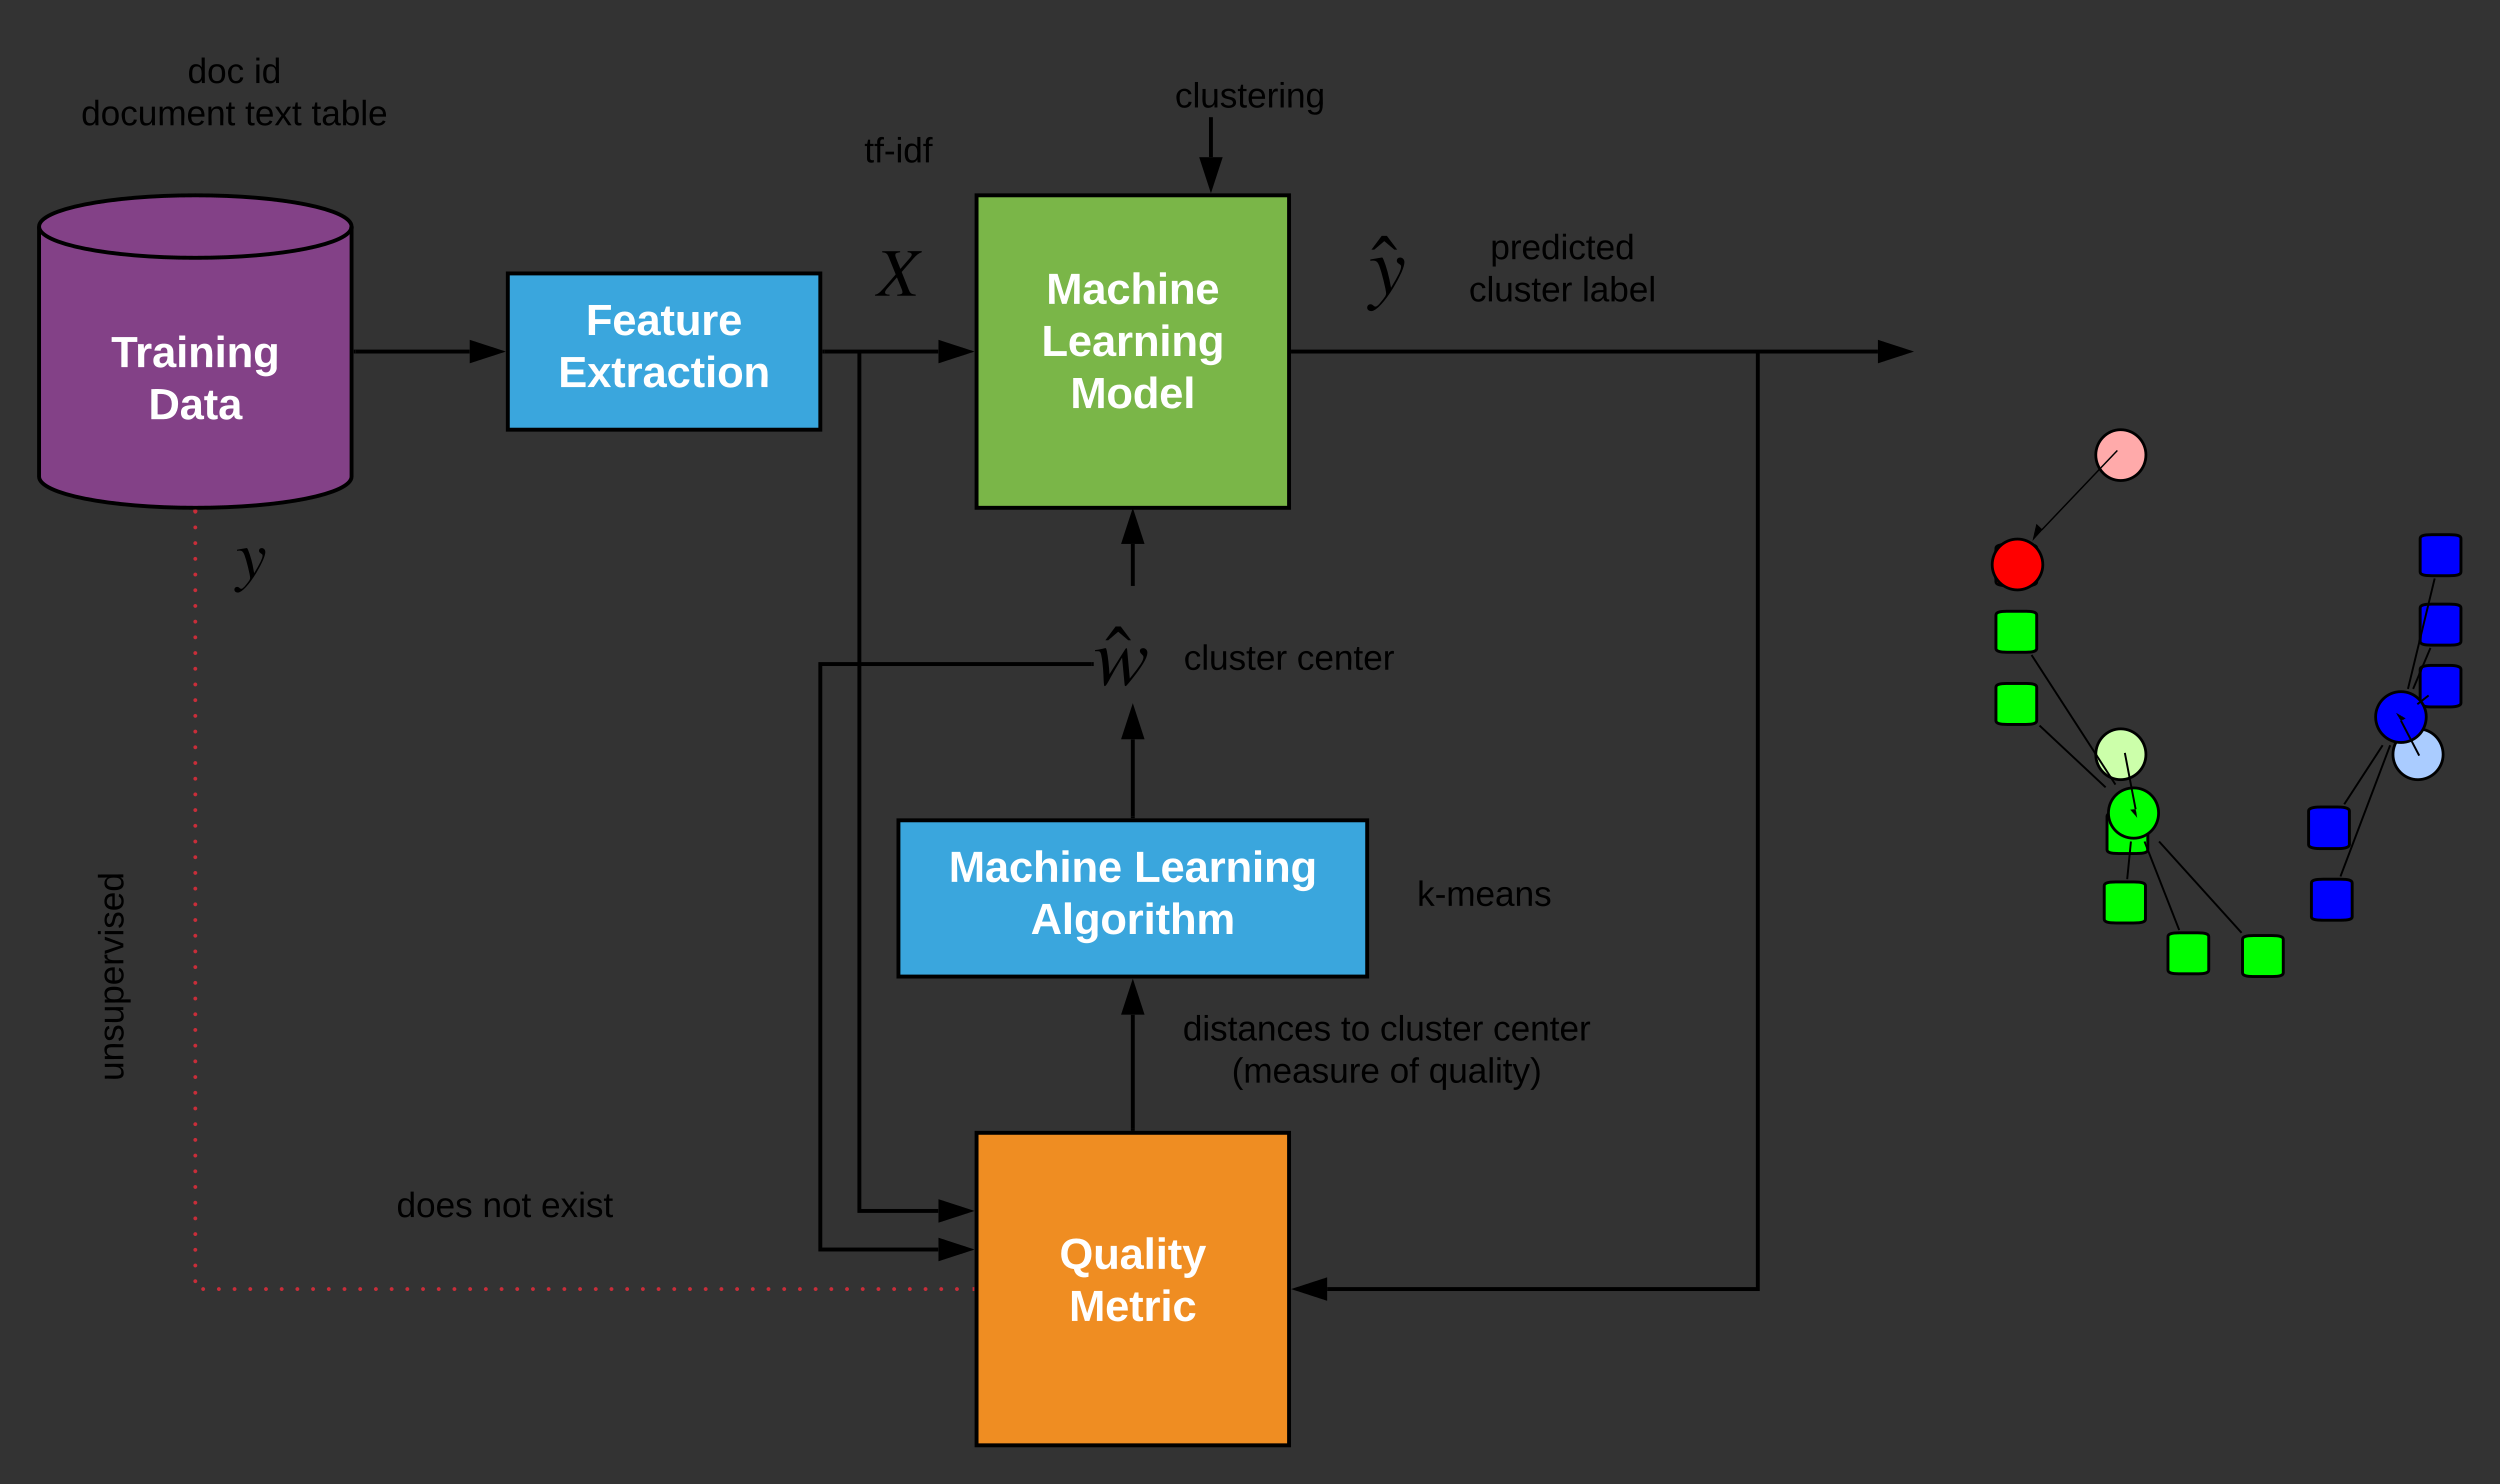 <svg xmlns="http://www.w3.org/2000/svg" xmlns:xlink="http://www.w3.org/1999/xlink" xmlns:lucid="lucid" width="1280" height="760"><rect width="100%" height="100%" fill="#333333" stroke="none"/><g transform="translate(-140 -140)" lucid:page-tab-id="g3V7~W59pfqZ"><path d="M320 384c0 8.84-35.82 16-80 16s-80-7.16-80-16V256c0-8.84 35.82-16 80-16s80 7.16 80 16z" stroke="#000" stroke-width="2" fill="#834187"/><path d="M320 256c0 8.84-35.82 16-80 16s-80-7.16-80-16" stroke="#000" stroke-width="2" fill="none"/><use xlink:href="#a" transform="matrix(1,0,0,1,165,277) translate(31.914 50.965)"/><use xlink:href="#b" transform="matrix(1,0,0,1,165,277) translate(50.988 77.632)"/><path d="M400 280h160v80H400z" stroke="#000" stroke-width="2" fill="#3aa6dd"/><use xlink:href="#c" transform="matrix(1,0,0,1,405,285) translate(34.969 26.528)"/><use xlink:href="#d" transform="matrix(1,0,0,1,405,285) translate(20.802 53.194)"/><path d="M640 240h160v160H640z" stroke="#000" stroke-width="2" fill="#7ab648"/><use xlink:href="#e" transform="matrix(1,0,0,1,645,245) translate(30.648 50.59)"/><use xlink:href="#f" transform="matrix(1,0,0,1,645,245) translate(28.21 77.257)"/><use xlink:href="#g" transform="matrix(1,0,0,1,645,245) translate(42.994 103.924)"/><path d="M322 320h58.5" stroke="#000" stroke-width="2" fill="none"/><path d="M322.03 321H321v-2h1.03z"/><path d="M395.76 320l-14.26 4.64v-9.28z" stroke="#000" stroke-width="2"/><path d="M562 320h58.5" stroke="#000" stroke-width="2" fill="none"/><path d="M562.03 321H561v-2h1.03z"/><path d="M635.76 320l-14.26 4.64v-9.28z" stroke="#000" stroke-width="2"/><path d="M802 320h299.5" stroke="#000" stroke-width="2" fill="none"/><path d="M802.03 321H801v-2h1.03z"/><path d="M1116.76 320l-14.26 4.64v-9.28z" stroke="#000" stroke-width="2"/><path d="M840 260h19.84v40H840z" fill="#fff" fill-opacity="0"/><path d="M851.3 282.66l.9 4.66c3.6-5.97 5.16-9.02 5.16-10.9 0-.58-.3-.84-1.1-1.35-.85-.55-1.1-.97-1.1-1.65 0-.93.7-1.57 1.7-1.57 1.26 0 2.2 1.06 2.2 2.33 0 2.42-2.04 7.08-5.56 12.93-4.4 7.3-8.94 12.18-11.36 12.18-1.27 0-2.16-.72-2.16-1.82 0-.94.72-1.7 1.65-1.7 1.5 0 1.5 1.2 2.6 1.2.54 0 1.05-.35 2.02-1.4.77-.82 2.67-3.32 3-3.87.27-.52.44-1.03.44-1.5 0-1.7-2.35-11.18-3.5-14.07-.8-2.07-1.56-2.7-3.25-2.7-.47 0-.85.03-1.32.16v-.73l1.36-.25c.84-.17 2.23-.43 4.52-.77h.17c.63 0 2.88 7.04 3.6 10.8M855.37 267.83h-1.45l-5.17-4.37-5.13 4.37h-1.44l5.26-7.08h2.63"/><path d="M160 160h200v60H160z" stroke="#000" stroke-opacity="0" stroke-width="2" fill="#fff" fill-opacity="0"/><use xlink:href="#h" transform="matrix(1,0,0,1,165,165) translate(71.025 17.525)"/><use xlink:href="#i" transform="matrix(1,0,0,1,165,165) translate(105.025 17.525)"/><use xlink:href="#j" transform="matrix(1,0,0,1,165,165) translate(16.55 39.125)"/><use xlink:href="#k" transform="matrix(1,0,0,1,165,165) translate(100.5 39.125)"/><use xlink:href="#l" transform="matrix(1,0,0,1,165,165) translate(134.5 39.125)"/><path d="M560 200h80v40h-80z" stroke="#000" stroke-opacity="0" stroke-width="2" fill="#fff" fill-opacity="0"/><use xlink:href="#m" transform="matrix(1,0,0,1,565,205) translate(17.55 18.15)"/><path d="M720 160h120v60H720z" stroke="#000" stroke-opacity="0" stroke-width="2" fill="#fff" fill-opacity="0"/><use xlink:href="#n" transform="matrix(1,0,0,1,725,165) translate(16.575 30.025)"/><path d="M760 201v19.5M760 201.03V200" stroke="#000" stroke-width="2" fill="none"/><path d="M760 235.76l-4.64-14.26h9.28z" stroke="#000" stroke-width="2"/><path d="M880 240h120v80H880z" stroke="#000" stroke-opacity="0" stroke-width="2" fill="#fff" fill-opacity="0"/><use xlink:href="#o" transform="matrix(1,0,0,1,885,245) translate(18.05 27.712)"/><use xlink:href="#p" transform="matrix(1,0,0,1,885,245) translate(7.1 49.312)"/><use xlink:href="#q" transform="matrix(1,0,0,1,885,245) translate(65 49.312)"/><path d="M720 439v-20.5M720 438.97V440" stroke="#000" stroke-width="2" fill="none"/><path d="M720 403.24l4.64 14.26h-9.28z" stroke="#000" stroke-width="2"/><path d="M700 460h28.3v32.03H700z" fill="#fff" fill-opacity="0"/><path d="M717.08 472.5l1.36 14.9c5.55-6.94 7-9.2 7-11 0-.52-.26-.86-.94-1.5-.68-.63-.9-1.14-.9-1.73 0-.68.73-1.32 1.66-1.32 1.28 0 2.2 1.02 2.2 2.38 0 2.7-3.13 7.67-8.98 14.8l-.38.46c-1.14 1.4-1.53 1.8-1.9 1.8-.3 0-.4-.37-.47-1.47l-1.23-13.14-3.78 6.43c-.76 1.27-1.52 2.67-2.33 4.2-1.53 2.92-2.25 3.98-2.72 3.98-.38 0-.47-.33-.55-1.98l-.17-3.86c-.17-3.7-.64-8.22-1.15-10.26-.37-1.57-.75-1.78-1.98-1.78h-1.18v-.55c1.3-.2 2.75-.38 4.02-.72.55-.13.94-.3 1.23-.3.46 0 .5.1.8 1.44.6 2.88 1.18 8.18 1.35 11.9l8.14-12.88c.2-.34.33-.42.54-.42.26 0 .34.12.34.6M719.12 467.83h-1.44l-5.18-4.37-5.12 4.37h-1.45l5.26-7.08h2.62"/><path d="M720 457.33h160V500H720z" stroke="#000" stroke-opacity="0" stroke-width="2" fill="#fff" fill-opacity="0"/><use xlink:href="#r" transform="matrix(1,0,0,1,725,462.333) translate(21.075 20.587)"/><use xlink:href="#s" transform="matrix(1,0,0,1,725,462.333) translate(78.975 20.587)"/><path d="M241 402c0 .55-.45 1-1 1s-1-.45-1-1 .45-1 1-1 1 .45 1 1zm0 8.04c0 .55-.45 1-1 1s-1-.45-1-1 .45-1 1-1 1 .45 1 1zm0 8.04c0 .55-.45 1-1 1s-1-.45-1-1 .45-1 1-1 1 .45 1 1zm0 8.04c0 .55-.45 1-1 1s-1-.45-1-1 .45-1 1-1 1 .45 1 1zm0 8.04c0 .55-.45 1-1 1s-1-.45-1-1 .45-1 1-1 1 .45 1 1zm0 8.04c0 .55-.45 1-1 1s-1-.45-1-1 .45-1 1-1 1 .45 1 1zm0 8.04c0 .55-.45 1-1 1s-1-.45-1-1 .45-1 1-1 1 .45 1 1zm0 8.04c0 .56-.45 1-1 1s-1-.44-1-1c0-.55.45-1 1-1s1 .45 1 1zm0 8.04c0 .56-.45 1-1 1s-1-.44-1-1c0-.55.45-1 1-1s1 .45 1 1zm0 8.04c0 .56-.45 1-1 1s-1-.44-1-1c0-.55.45-1 1-1s1 .45 1 1zm0 8.04c0 .56-.45 1-1 1s-1-.44-1-1c0-.55.45-1 1-1s1 .45 1 1zm0 8.04c0 .56-.45 1-1 1s-1-.44-1-1c0-.55.45-1 1-1s1 .45 1 1zm0 8.04c0 .56-.45 1-1 1s-1-.44-1-1c0-.55.45-1 1-1s1 .45 1 1zm0 8.05c0 .55-.45 1-1 1s-1-.45-1-1c0-.56.45-1 1-1s1 .44 1 1zm0 8.04c0 .55-.45 1-1 1s-1-.45-1-1c0-.56.45-1 1-1s1 .44 1 1zm0 8.04c0 .56-.45 1-1 1s-1-.44-1-1c0-.55.45-1 1-1s1 .45 1 1zm0 8.05c0 .55-.45 1-1 1s-1-.45-1-1c0-.56.45-1 1-1s1 .44 1 1zm0 8.04c0 .54-.45 1-1 1s-1-.46-1-1c0-.57.45-1 1-1s1 .43 1 1zm0 8.03c0 .55-.45 1-1 1s-1-.45-1-1c0-.56.45-1 1-1s1 .44 1 1zm0 8.04c0 .55-.45 1-1 1s-1-.45-1-1 .45-1 1-1 1 .45 1 1zm0 8.04c0 .56-.45 1-1 1s-1-.44-1-1c0-.54.45-1 1-1s1 .46 1 1zm0 8.05c0 .55-.45 1-1 1s-1-.45-1-1 .45-1 1-1 1 .45 1 1zm0 8.04c0 .54-.45 1-1 1s-1-.46-1-1c0-.56.45-1 1-1s1 .44 1 1zm0 8.03c0 .55-.45 1-1 1s-1-.45-1-1 .45-1 1-1 1 .45 1 1zm0 8.04c0 .55-.45 1-1 1s-1-.45-1-1 .45-1 1-1 1 .45 1 1zm0 8.04c0 .56-.45 1-1 1s-1-.44-1-1c0-.54.45-1 1-1s1 .46 1 1zm0 8.05c0 .55-.45 1-1 1s-1-.45-1-1 .45-1 1-1 1 .45 1 1zm0 8.04c0 .54-.45 1-1 1s-1-.46-1-1c0-.56.45-1 1-1s1 .44 1 1zm0 8.03c0 .55-.45 1-1 1s-1-.45-1-1 .45-1 1-1 1 .45 1 1zm0 8.04c0 .55-.45 1-1 1s-1-.45-1-1 .45-1 1-1 1 .45 1 1zm0 8.04c0 .56-.45 1-1 1s-1-.44-1-1c0-.54.45-1 1-1s1 .46 1 1zm0 8.05c0 .55-.45 1-1 1s-1-.45-1-1 .45-1 1-1 1 .45 1 1zm0 8.04c0 .55-.45 1-1 1s-1-.45-1-1c0-.56.45-1 1-1s1 .44 1 1zm0 8.03c0 .56-.45 1-1 1s-1-.44-1-1c0-.55.45-1 1-1s1 .45 1 1zm0 8.04c0 .56-.45 1-1 1s-1-.44-1-1c0-.55.45-1 1-1s1 .45 1 1zm0 8.04c0 .57-.45 1-1 1s-1-.43-1-1c0-.54.45-1 1-1s1 .46 1 1zm0 8.05c0 .56-.45 1-1 1s-1-.44-1-1c0-.55.45-1 1-1s1 .45 1 1zm0 8.04c0 .55-.45 1-1 1s-1-.45-1-1c0-.56.45-1 1-1s1 .44 1 1zm0 8.04c0 .55-.45 1-1 1s-1-.45-1-1c0-.56.45-1 1-1s1 .44 1 1zm0 8.04c0 .55-.45 1-1 1s-1-.45-1-1c0-.56.45-1 1-1s1 .44 1 1zm0 8.04c0 .55-.45 1-1 1s-1-.45-1-1c0-.56.45-1 1-1s1 .44 1 1zm0 8.04c0 .55-.45 1-1 1s-1-.45-1-1c0-.56.45-1 1-1s1 .44 1 1zm0 8.04c0 .55-.45 1-1 1s-1-.45-1-1c0-.56.45-1 1-1s1 .44 1 1zm0 8.04c0 .55-.45 1-1 1s-1-.45-1-1 .45-1 1-1 1 .45 1 1zm0 8.04c0 .55-.45 1-1 1s-1-.45-1-1 .45-1 1-1 1 .45 1 1zm0 8.04c0 .55-.45 1-1 1s-1-.45-1-1 .45-1 1-1 1 .45 1 1zm0 8.04c0 .55-.45 1-1 1s-1-.45-1-1 .45-1 1-1 1 .45 1 1zm0 8.04c0 .55-.45 1-1 1s-1-.45-1-1 .45-1 1-1 1 .45 1 1zm0 8.04c0 .55-.45 1-1 1s-1-.45-1-1 .45-1 1-1 1 .45 1 1zm0 8.04c0 .55-.45 1-1 1s-1-.45-1-1 .45-1 1-1 1 .45 1 1zm4.02 4.02c0 .55-.45 1-1 1s-1-.45-1-1 .45-1 1-1 1 .45 1 1zm8.04 0c0 .55-.45 1-1 1s-1-.45-1-1 .45-1 1-1 1 .45 1 1zm8.04 0c0 .55-.45 1-1 1s-1-.45-1-1 .45-1 1-1 1 .45 1 1zm8.04 0c0 .55-.45 1-1 1s-1-.45-1-1 .45-1 1-1 1 .45 1 1zm8.04 0c0 .55-.45 1-1 1s-1-.45-1-1 .45-1 1-1 1 .45 1 1zm8.04 0c0 .55-.45 1-1 1s-1-.45-1-1 .45-1 1-1 1 .45 1 1zm8.04 0c0 .55-.45 1-1 1s-1-.45-1-1 .45-1 1-1 1 .45 1 1zm8.04 0c0 .55-.44 1-1 1-.55 0-1-.45-1-1s.45-1 1-1c.56 0 1 .45 1 1zm8.04 0c0 .55-.44 1-1 1-.55 0-1-.45-1-1s.45-1 1-1c.56 0 1 .45 1 1zm8.04 0c0 .55-.44 1-1 1-.55 0-1-.45-1-1s.45-1 1-1c.56 0 1 .45 1 1zm8.04 0c0 .55-.44 1-1 1-.55 0-1-.45-1-1s.45-1 1-1c.56 0 1 .45 1 1zm8.04 0c0 .55-.44 1-1 1-.55 0-1-.45-1-1s.45-1 1-1c.56 0 1 .45 1 1zm8.05 0c0 .55-.44 1-1 1-.55 0-1-.45-1-1s.45-1 1-1c.56 0 1 .45 1 1zm8.05 0c0 .55-.45 1-1 1-.56 0-1-.45-1-1s.44-1 1-1c.55 0 1 .45 1 1zm8.04 0c0 .55-.46 1-1 1-.57 0-1-.45-1-1s.43-1 1-1c.54 0 1 .45 1 1zm8.03 0c0 .55-.45 1-1 1-.56 0-1-.45-1-1s.44-1 1-1c.55 0 1 .45 1 1zm8.04 0c0 .55-.45 1-1 1-.56 0-1-.45-1-1s.44-1 1-1c.55 0 1 .45 1 1zm8.04 0c0 .55-.44 1-1 1-.55 0-1-.45-1-1s.45-1 1-1c.56 0 1 .45 1 1zm8.05 0c0 .55-.45 1-1 1s-1-.45-1-1 .45-1 1-1 1 .45 1 1zm8.04 0c0 .55-.46 1-1 1-.56 0-1-.45-1-1s.44-1 1-1c.54 0 1 .45 1 1zm8.03 0c0 .55-.45 1-1 1s-1-.45-1-1 .45-1 1-1 1 .45 1 1zm8.04 0c0 .55-.45 1-1 1s-1-.45-1-1 .45-1 1-1 1 .45 1 1zm8.04 0c0 .55-.44 1-1 1-.54 0-1-.45-1-1s.46-1 1-1c.56 0 1 .45 1 1zm8.05 0c0 .55-.45 1-1 1s-1-.45-1-1 .45-1 1-1 1 .45 1 1zm8.04 0c0 .55-.46 1-1 1-.56 0-1-.45-1-1s.44-1 1-1c.54 0 1 .45 1 1zm8.03 0c0 .55-.45 1-1 1s-1-.45-1-1 .45-1 1-1 1 .45 1 1zm8.04 0c0 .55-.45 1-1 1s-1-.45-1-1 .45-1 1-1 1 .45 1 1zm8.04 0c0 .55-.44 1-1 1-.54 0-1-.45-1-1s.46-1 1-1c.56 0 1 .45 1 1zm8.05 0c0 .55-.45 1-1 1s-1-.45-1-1 .45-1 1-1 1 .45 1 1zm8.04 0c0 .55-.46 1-1 1-.56 0-1-.45-1-1s.44-1 1-1c.54 0 1 .45 1 1zm8.03 0c0 .55-.45 1-1 1s-1-.45-1-1 .45-1 1-1 1 .45 1 1zm8.04 0c0 .55-.44 1-1 1-.55 0-1-.45-1-1s.45-1 1-1c.56 0 1 .45 1 1zm8.04 0c0 .55-.43 1-1 1-.54 0-1-.45-1-1s.46-1 1-1c.57 0 1 .45 1 1zm8.05 0c0 .55-.44 1-1 1-.55 0-1-.45-1-1s.45-1 1-1c.56 0 1 .45 1 1zm8.04 0c0 .55-.45 1-1 1-.56 0-1-.45-1-1s.44-1 1-1c.55 0 1 .45 1 1zm8.03 0c0 .55-.44 1-1 1-.55 0-1-.45-1-1s.45-1 1-1c.56 0 1 .45 1 1zm8.04 0c0 .55-.44 1-1 1-.55 0-1-.45-1-1s.45-1 1-1c.56 0 1 .45 1 1zm8.05 0c0 .55-.45 1-1 1-.56 0-1-.45-1-1s.44-1 1-1c.55 0 1 .45 1 1zm8.04 0c0 .55-.45 1-1 1-.56 0-1-.45-1-1s.44-1 1-1c.55 0 1 .45 1 1zm8.04 0c0 .55-.45 1-1 1-.56 0-1-.45-1-1s.44-1 1-1c.55 0 1 .45 1 1zm8.04 0c0 .55-.45 1-1 1-.56 0-1-.45-1-1s.44-1 1-1c.55 0 1 .45 1 1zm8.04 0c0 .55-.45 1-1 1-.56 0-1-.45-1-1s.44-1 1-1c.55 0 1 .45 1 1zm8.04 0c0 .55-.45 1-1 1-.56 0-1-.45-1-1s.44-1 1-1c.55 0 1 .45 1 1zm8.04 0c0 .55-.45 1-1 1s-1-.45-1-1 .45-1 1-1 1 .45 1 1zm8.04 0c0 .55-.45 1-1 1s-1-.45-1-1 .45-1 1-1 1 .45 1 1zm8.04 0c0 .55-.45 1-1 1s-1-.45-1-1 .45-1 1-1 1 .45 1 1zm8.04 0c0 .55-.45 1-1 1s-1-.45-1-1 .45-1 1-1 1 .45 1 1zm8.04 0c0 .55-.45 1-1 1s-1-.45-1-1 .45-1 1-1 1 .45 1 1zm8.04 0c0 .55-.45 1-1 1s-1-.45-1-1 .45-1 1-1 1 .45 1 1z" fill="#c92d39"/><path d="M240 401h1v1.03h-2v-1.06zM639 801h-1.03v-2H639z" fill="#c92d39"/><path d="M640 720h160v160H640z" stroke="#000" stroke-width="2" fill="#ef8d22"/><use xlink:href="#t" transform="matrix(1,0,0,1,645,725) translate(37.407 64.653)"/><use xlink:href="#u" transform="matrix(1,0,0,1,645,725) translate(42.346 91.319)"/><path d="M600 560h240v80H600z" stroke="#000" stroke-width="2" fill="#3aa6dd"/><use xlink:href="#v" transform="matrix(1,0,0,1,605,565) translate(20.772 26.528)"/><use xlink:href="#f" transform="matrix(1,0,0,1,605,565) translate(115.648 26.528)"/><use xlink:href="#w" transform="matrix(1,0,0,1,605,565) translate(62.685 53.194)"/><path d="M720 558v-39.5" stroke="#000" stroke-width="2" fill="none"/><path d="M721 559h-2v-1.03h2z"/><path d="M720 503.24l4.64 14.26h-9.28z" stroke="#000" stroke-width="2"/><path d="M720 718v-58.5" stroke="#000" stroke-width="2" fill="none"/><path d="M721 719h-2v-1.03h2z"/><path d="M720 644.24l4.64 14.26h-9.28z" stroke="#000" stroke-width="2"/><path d="M740 640h220v80H740z" stroke="#000" stroke-opacity="0" stroke-width="2" fill="#fff" fill-opacity="0"/><use xlink:href="#x" transform="matrix(1,0,0,1,745,645) translate(0.6 27.712)"/><use xlink:href="#y" transform="matrix(1,0,0,1,745,645) translate(81.55 27.712)"/><use xlink:href="#p" transform="matrix(1,0,0,1,745,645) translate(101.55 27.712)"/><use xlink:href="#z" transform="matrix(1,0,0,1,745,645) translate(159.45 27.712)"/><use xlink:href="#A" transform="matrix(1,0,0,1,745,645) translate(25.65 49.312)"/><use xlink:href="#B" transform="matrix(1,0,0,1,745,645) translate(106.5 49.312)"/><use xlink:href="#C" transform="matrix(1,0,0,1,745,645) translate(126.5 49.312)"/><path d="M1040 321v479H819.5M1040 321.03V320" stroke="#000" stroke-width="2" fill="none"/><path d="M804.24 800l14.26-4.64v9.28z" stroke="#000" stroke-width="2"/><path d="M588.05 268h23.9v24h-23.9z" fill="#fff" fill-opacity="0"/><path d="M611.93 268.6v.55c-1.5.5-2.62 1.3-4.37 3.32l-5.9 6.78 3.53 8.9c.83 2.1 1.28 2.42 3.66 2.7v.56h-9.47v-.55c2.08-.04 2.68-.46 2.68-1.3 0-.45-.2-1.08-.5-1.78l-2.33-5.76-5.28 6.02c-.48.56-.8 1.18-.8 1.67 0 .76.63 1.15 2.3 1.15v.56h-7.43v-.55c1.95-.35 2.9-1.4 7.68-7l2.9-3.38-3.6-8.9c-.66-1.68-1.3-2.24-3.32-2.42v-.56h9.2v.55c-1.93.25-2.5.56-2.5 1.44 0 .44.2 1 .57 1.94l2.06 5.14 5.07-5.84c.48-.56.73-1.08.73-1.5 0-.66-.63-1.12-2.13-1.2v-.55h7.23"/><path d="M260 420h16.5v24H260z" fill="#fff" fill-opacity="0"/><path d="M269.4 429.6l.73 3.86c3-4.97 4.3-7.5 4.3-9.05 0-.5-.25-.7-.92-1.12-.7-.46-.9-.8-.9-1.38 0-.77.6-1.3 1.4-1.3 1.06 0 1.84.88 1.84 1.94 0 2-1.7 5.88-4.62 10.75-3.66 6.05-7.43 10.1-9.44 10.1-1.06 0-1.8-.6-1.8-1.52 0-.77.6-1.4 1.38-1.4 1.23 0 1.23.98 2.15.98.46 0 .9-.28 1.7-1.16.63-.67 2.22-2.75 2.5-3.2.2-.43.35-.85.35-1.24 0-1.4-1.94-9.3-2.9-11.7-.66-1.73-1.3-2.26-2.7-2.26-.4 0-.7.04-1.1.14v-.6c.4-.06.78-.14 1.13-.2.7-.15 1.87-.36 3.78-.64h.14c.52 0 2.4 5.85 3 9"/><path d="M180 720V560h40v160z" stroke="#000" stroke-opacity="0" stroke-width="2" fill="#fff" fill-opacity="0"/><use xlink:href="#D" transform="matrix(6.123233995736766e-17,-1,1,6.123233995736766e-17,185,715) translate(21.55 18.15)"/><path d="M276.5 740H520v40H276.5z" stroke="#000" stroke-opacity="0" stroke-width="2" fill="#fff" fill-opacity="0"/><use xlink:href="#E" transform="matrix(1,0,0,1,281.492,745) translate(61.525 18.15)"/><use xlink:href="#F" transform="matrix(1,0,0,1,281.492,745) translate(105.525 18.15)"/><use xlink:href="#G" transform="matrix(1,0,0,1,281.492,745) translate(135.525 18.15)"/><path d="M580 321v439h40.5M580 321.03V320" stroke="#000" stroke-width="2" fill="none"/><path d="M635.76 760l-14.26 4.64v-9.28z" stroke="#000" stroke-width="2"/><path d="M699 480H560v299.75h60.5" stroke="#000" stroke-width="2" fill="none"/><path d="M700 481h-1.03v-2H700z"/><path d="M635.76 779.75l-14.26 4.64v-9.3z" stroke="#000" stroke-width="2"/><path d="M840 573.4h120v53.2H840z" stroke="#000" stroke-opacity="0" stroke-width="2" fill="#fff" fill-opacity="0"/><use xlink:href="#H" transform="matrix(1,0,0,1,845,578.4) translate(20.55 25.4)"/><path d="M1238.72 526.32c0 7-5.76 12.88-12.96 12.88-6.96 0-12.72-5.88-12.72-12.88 0-7.28 5.76-13.16 12.72-13.16 7.2 0 12.96 5.88 12.96 13.16" stroke="#000" stroke-width="1.43" fill="#cfa"/><path d="M1390.88 526.32c0 7-5.76 12.88-12.96 12.88-6.96 0-12.72-5.88-12.72-12.88 0-7.28 5.76-13.16 12.72-13.16 7.2 0 12.96 5.88 12.96 13.16" stroke="#000" stroke-width="1.43" fill="#acf"/><path d="M1167.68 418.8h9.6c3.6 0 5.52.56 5.52 1.96v17.08c0 1.4-1.92 1.96-5.52 1.96h-9.6c-3.84 0-5.76-.56-5.76-1.96v-17.08c0-1.4 1.92-1.96 5.76-1.96z" stroke="#000" stroke-width="1.5" fill="red"/><path d="M1167.68 452.96h9.6c3.6 0 5.52.56 5.52 1.96V472c0 1.4-1.92 1.96-5.52 1.96h-9.6c-3.84 0-5.76-.56-5.76-1.96v-17.08c0-1.4 1.92-1.96 5.76-1.96zM1167.68 489.92h9.6c3.6 0 5.52.56 5.52 1.96v17.08c0 1.4-1.92 1.96-5.52 1.96h-9.6c-3.84 0-5.76-.56-5.76-1.96v-17.08c0-1.4 1.92-1.96 5.76-1.96z" stroke="#000" stroke-width="1.5" fill="#0f0"/><path d="M1384.88 413.76h9.36c3.84 0 5.76.56 5.76 1.96v17.08c0 1.4-1.92 1.96-5.76 1.96h-9.36c-3.84 0-5.76-.56-5.76-1.96v-17.08c0-1.4 1.92-1.96 5.76-1.96zM1384.88 449.32h9.36c3.84 0 5.76.56 5.76 1.96v17.08c0 1.4-1.92 1.96-5.76 1.96h-9.36c-3.84 0-5.76-.56-5.76-1.96v-17.08c0-1.4 1.92-1.96 5.76-1.96zM1384.88 480.68h9.36c3.84 0 5.76.84 5.76 1.96V500c0 1.12-1.92 1.96-5.76 1.96h-9.36c-3.84 0-5.76-.84-5.76-1.96v-17.36c0-1.12 1.92-1.96 5.76-1.96z" stroke="#000" stroke-width="1.5" fill="#00f"/><path d="M1224.56 556h9.36c3.84 0 5.76.56 5.76 1.96v17.08c0 1.4-1.92 1.96-5.76 1.96h-9.36c-3.84 0-5.76-.56-5.76-1.96v-17.08c0-1.4 1.92-1.96 5.76-1.96zM1223.12 591.56h9.6c3.84 0 5.76.56 5.76 1.96v17.08c0 1.4-1.92 1.96-5.76 1.96h-9.6c-3.84 0-5.76-.56-5.76-1.96v-17.08c0-1.4 1.92-1.96 5.76-1.96zM1255.76 617.6h9.6c3.6 0 5.52.56 5.52 1.96v17.08c0 1.4-1.92 1.96-5.52 1.96h-9.6c-3.84 0-5.76-.56-5.76-1.96v-17.08c0-1.4 1.92-1.96 5.76-1.96zM1293.68 619h9.6c3.84 0 5.76.56 5.76 1.96v17.08c0 1.4-1.92 1.96-5.76 1.96h-9.6c-3.6 0-5.52-.56-5.52-1.96v-17.08c0-1.4 1.92-1.96 5.52-1.96z" stroke="#000" stroke-width="1.5" fill="#0f0"/><path d="M1327.76 553.2h9.6c3.6 0 5.52.84 5.52 1.96v17.36c0 1.12-1.92 1.96-5.52 1.96h-9.6c-3.84 0-5.76-.84-5.76-1.96v-17.36c0-1.12 1.92-1.96 5.76-1.96zM1329.2 590.16h9.36c3.84 0 5.76.56 5.76 1.96v17.36c0 1.12-1.92 1.68-5.76 1.68h-9.36c-3.84 0-5.76-.56-5.76-1.68v-17.36c0-1.4 1.92-1.96 5.76-1.96z" stroke="#000" stroke-width="1.5" fill="#00f"/><path d="M1185.92 429.16c0 7-6 12.88-12.96 12.88-7.2 0-12.96-5.88-12.96-12.88 0-7.28 5.76-13.16 12.96-13.16 6.96 0 12.96 5.88 12.96 13.16" stroke="#000" stroke-width="1.43" fill="red"/><path d="M1245.2 556.28c0 7.28-5.76 12.88-12.72 12.88-7.2 0-12.96-5.6-12.96-12.88 0-7.28 5.76-12.88 12.96-12.88 6.96 0 12.72 5.6 12.72 12.88" stroke="#000" stroke-width="1.43" fill="#0f0"/><path d="M1382.24 507c0 7.28-5.76 13.16-12.96 13.16-7.2 0-12.96-5.88-12.96-13.16 0-7 5.76-12.88 12.96-12.88 7.2 0 12.96 5.88 12.96 12.88" stroke="#000" stroke-width="1.43" fill="#00f"/><path d="M1180.16 475.36l42.96 66.36M1184.24 511.48l33.84 31.64M1229.12 590.16l1.92-19.32M1255.76 616.2L1238 570.84M1287.68 617.6l-42.24-46.76M1338.32 588.76l25.44-67.2M1340.24 551.8l19.68-30.24M1377.68 500.56l5.76-4.48M1384.4 471.72l-8.88 21M1386.56 436.16l-13.68 56.56" stroke="#000" fill-opacity="0"/><path d="M1238.72 372.88c0 7.28-5.76 13.16-12.96 13.16-6.96 0-12.72-5.88-12.72-13.16 0-7 5.76-12.88 12.72-12.88 7.2 0 12.96 5.88 12.96 12.88" stroke="#000" stroke-width="1.43" fill="#faa"/><path d="M1224.08 370.64l-38.64 40.6" stroke="#000" stroke-width=".75" fill-opacity="0"/><path d="M1185.44 411.24l-4.32 4.76 1.68-7.28z" stroke="#000" stroke-width=".55"/><path d="M1227.92 525.48l5.52 28.84" stroke="#000" fill="red"/><path d="M1234.16 558.52l-3.36-3.92 2.64-.28z" stroke="#000" stroke-width=".1"/><path d="M1378.64 526.88l-9.36-17.92" stroke="#000" fill-opacity="0"/><path d="M1371.44 507.84l-2.16 1.12-2.16-3.64z" stroke="#000" stroke-width=".25"/><defs><path fill="#fff" d="M136-208V0H84v-208H4v-40h212v40h-80" id="I"/><path fill="#fff" d="M135-150c-39-12-60 13-60 57V0H25l-1-190h47c2 13-1 29 3 40 6-28 27-53 61-41v41" id="J"/><path fill="#fff" d="M133-34C117-15 103 5 69 4 32 3 11-16 11-54c-1-60 55-63 116-61 1-26-3-47-28-47-18 1-26 9-28 27l-52-2c7-38 36-58 82-57s74 22 75 68l1 82c-1 14 12 18 25 15v27c-30 8-71 5-69-32zm-48 3c29 0 43-24 42-57-32 0-66-3-65 30 0 17 8 27 23 27" id="K"/><path fill="#fff" d="M25-224v-37h50v37H25zM25 0v-190h50V0H25" id="L"/><path fill="#fff" d="M135-194c87-1 58 113 63 194h-50c-7-57 23-157-34-157-59 0-34 97-39 157H25l-1-190h47c2 12-1 28 3 38 12-26 28-41 61-42" id="M"/><path fill="#fff" d="M195-6C206 82 75 100 31 46c-4-6-6-13-8-21l49-6c3 16 16 24 34 25 40 0 42-37 40-79-11 22-30 35-61 35-53 0-70-43-70-97 0-56 18-96 73-97 30 0 46 14 59 34l2-30h47zm-90-29c32 0 41-27 41-63 0-35-9-62-40-62-32 0-39 29-40 63 0 36 9 62 39 62" id="N"/><g id="a"><use transform="matrix(0.062,0,0,0.062,0,0)" xlink:href="#I"/><use transform="matrix(0.062,0,0,0.062,12.284,0)" xlink:href="#J"/><use transform="matrix(0.062,0,0,0.062,20.926,0)" xlink:href="#K"/><use transform="matrix(0.062,0,0,0.062,33.272,0)" xlink:href="#L"/><use transform="matrix(0.062,0,0,0.062,39.444,0)" xlink:href="#M"/><use transform="matrix(0.062,0,0,0.062,52.963,0)" xlink:href="#L"/><use transform="matrix(0.062,0,0,0.062,59.136,0)" xlink:href="#M"/><use transform="matrix(0.062,0,0,0.062,72.654,0)" xlink:href="#N"/></g><path fill="#fff" d="M24-248c120-7 223 5 221 122C244-46 201 0 124 0H24v-248zM76-40c74 7 117-18 117-86 0-67-45-88-117-82v168" id="O"/><path fill="#fff" d="M115-3C79 11 28 4 28-45v-112H4v-33h27l15-45h31v45h36v33H77v99c-1 23 16 31 38 25v30" id="P"/><g id="b"><use transform="matrix(0.062,0,0,0.062,0,0)" xlink:href="#O"/><use transform="matrix(0.062,0,0,0.062,15.988,0)" xlink:href="#K"/><use transform="matrix(0.062,0,0,0.062,28.333,0)" xlink:href="#P"/><use transform="matrix(0.062,0,0,0.062,35.679,0)" xlink:href="#K"/></g><path fill="#fff" d="M76-208v77h127v40H76V0H24v-248h183v40H76" id="Q"/><path fill="#fff" d="M185-48c-13 30-37 53-82 52C43 2 14-33 14-96s30-98 90-98c62 0 83 45 84 108H66c0 31 8 55 39 56 18 0 30-7 34-22zm-45-69c5-46-57-63-70-21-2 6-4 13-4 21h74" id="R"/><path fill="#fff" d="M85 4C-2 5 27-109 22-190h50c7 57-23 150 33 157 60-5 35-97 40-157h50l1 190h-47c-2-12 1-28-3-38-12 25-28 42-61 42" id="S"/><g id="c"><use transform="matrix(0.062,0,0,0.062,0,0)" xlink:href="#Q"/><use transform="matrix(0.062,0,0,0.062,13.519,0)" xlink:href="#R"/><use transform="matrix(0.062,0,0,0.062,25.864,0)" xlink:href="#K"/><use transform="matrix(0.062,0,0,0.062,38.21,0)" xlink:href="#P"/><use transform="matrix(0.062,0,0,0.062,45.556,0)" xlink:href="#S"/><use transform="matrix(0.062,0,0,0.062,59.074,0)" xlink:href="#J"/><use transform="matrix(0.062,0,0,0.062,67.716,0)" xlink:href="#R"/></g><path fill="#fff" d="M24 0v-248h195v40H76v63h132v40H76v65h150V0H24" id="T"/><path fill="#fff" d="M144 0l-44-69L55 0H2l70-98-66-92h53l41 62 40-62h54l-67 91 71 99h-54" id="U"/><path fill="#fff" d="M190-63c-7 42-38 67-86 67-59 0-84-38-90-98-12-110 154-137 174-36l-49 2c-2-19-15-32-35-32-30 0-35 28-38 64-6 74 65 87 74 30" id="V"/><path fill="#fff" d="M110-194c64 0 96 36 96 99 0 64-35 99-97 99-61 0-95-36-95-99 0-62 34-99 96-99zm-1 164c35 0 45-28 45-65 0-40-10-65-43-65-34 0-45 26-45 65 0 36 10 65 43 65" id="W"/><g id="d"><use transform="matrix(0.062,0,0,0.062,0,0)" xlink:href="#T"/><use transform="matrix(0.062,0,0,0.062,14.815,0)" xlink:href="#U"/><use transform="matrix(0.062,0,0,0.062,27.16,0)" xlink:href="#P"/><use transform="matrix(0.062,0,0,0.062,34.506,0)" xlink:href="#J"/><use transform="matrix(0.062,0,0,0.062,43.148,0)" xlink:href="#K"/><use transform="matrix(0.062,0,0,0.062,55.494,0)" xlink:href="#V"/><use transform="matrix(0.062,0,0,0.062,67.84,0)" xlink:href="#P"/><use transform="matrix(0.062,0,0,0.062,75.185,0)" xlink:href="#L"/><use transform="matrix(0.062,0,0,0.062,81.358,0)" xlink:href="#W"/><use transform="matrix(0.062,0,0,0.062,94.877,0)" xlink:href="#M"/></g><path fill="#fff" d="M230 0l2-204L168 0h-37L68-204 70 0H24v-248h70l56 185 57-185h69V0h-46" id="X"/><path fill="#fff" d="M114-157C55-157 80-60 75 0H25v-261h50l-1 109c12-26 28-41 61-42 86-1 58 113 63 194h-50c-7-57 23-157-34-157" id="Y"/><g id="e"><use transform="matrix(0.062,0,0,0.062,0,0)" xlink:href="#X"/><use transform="matrix(0.062,0,0,0.062,18.457,0)" xlink:href="#K"/><use transform="matrix(0.062,0,0,0.062,30.802,0)" xlink:href="#V"/><use transform="matrix(0.062,0,0,0.062,43.148,0)" xlink:href="#Y"/><use transform="matrix(0.062,0,0,0.062,56.667,0)" xlink:href="#L"/><use transform="matrix(0.062,0,0,0.062,62.84,0)" xlink:href="#M"/><use transform="matrix(0.062,0,0,0.062,76.358,0)" xlink:href="#R"/></g><path fill="#fff" d="M24 0v-248h52v208h133V0H24" id="Z"/><g id="f"><use transform="matrix(0.062,0,0,0.062,0,0)" xlink:href="#Z"/><use transform="matrix(0.062,0,0,0.062,13.519,0)" xlink:href="#R"/><use transform="matrix(0.062,0,0,0.062,25.864,0)" xlink:href="#K"/><use transform="matrix(0.062,0,0,0.062,38.21,0)" xlink:href="#J"/><use transform="matrix(0.062,0,0,0.062,46.852,0)" xlink:href="#M"/><use transform="matrix(0.062,0,0,0.062,60.37,0)" xlink:href="#L"/><use transform="matrix(0.062,0,0,0.062,66.543,0)" xlink:href="#M"/><use transform="matrix(0.062,0,0,0.062,80.062,0)" xlink:href="#N"/></g><path fill="#fff" d="M88-194c31-1 46 15 58 34l-1-101h50l1 261h-48c-2-10 0-23-3-31C134-8 116 4 84 4 32 4 16-41 15-95c0-56 19-97 73-99zm17 164c33 0 40-30 41-66 1-37-9-64-41-64s-38 30-39 65c0 43 13 65 39 65" id="aa"/><path fill="#fff" d="M25 0v-261h50V0H25" id="ab"/><g id="g"><use transform="matrix(0.062,0,0,0.062,0,0)" xlink:href="#X"/><use transform="matrix(0.062,0,0,0.062,18.457,0)" xlink:href="#W"/><use transform="matrix(0.062,0,0,0.062,31.975,0)" xlink:href="#aa"/><use transform="matrix(0.062,0,0,0.062,45.494,0)" xlink:href="#R"/><use transform="matrix(0.062,0,0,0.062,57.84,0)" xlink:href="#ab"/></g><path d="M85-194c31 0 48 13 60 33l-1-100h32l1 261h-30c-2-10 0-23-3-31C134-8 116 4 85 4 32 4 16-35 15-94c0-66 23-100 70-100zm9 24c-40 0-46 34-46 75 0 40 6 74 45 74 42 0 51-32 51-76 0-42-9-74-50-73" id="ac"/><path d="M100-194c62-1 85 37 85 99 1 63-27 99-86 99S16-35 15-95c0-66 28-99 85-99zM99-20c44 1 53-31 53-75 0-43-8-75-51-75s-53 32-53 75 10 74 51 75" id="ad"/><path d="M96-169c-40 0-48 33-48 73s9 75 48 75c24 0 41-14 43-38l32 2c-6 37-31 61-74 61-59 0-76-41-82-99-10-93 101-131 147-64 4 7 5 14 7 22l-32 3c-4-21-16-35-41-35" id="ae"/><g id="h"><use transform="matrix(0.05,0,0,0.05,0,0)" xlink:href="#ac"/><use transform="matrix(0.05,0,0,0.05,10,0)" xlink:href="#ad"/><use transform="matrix(0.05,0,0,0.05,20,0)" xlink:href="#ae"/></g><path d="M24-231v-30h32v30H24zM24 0v-190h32V0H24" id="af"/><g id="i"><use transform="matrix(0.05,0,0,0.05,0,0)" xlink:href="#af"/><use transform="matrix(0.05,0,0,0.05,3.95,0)" xlink:href="#ac"/></g><path d="M84 4C-5 8 30-112 23-190h32v120c0 31 7 50 39 49 72-2 45-101 50-169h31l1 190h-30c-1-10 1-25-2-33-11 22-28 36-60 37" id="ag"/><path d="M210-169c-67 3-38 105-44 169h-31v-121c0-29-5-50-35-48C34-165 62-65 56 0H25l-1-190h30c1 10-1 24 2 32 10-44 99-50 107 0 11-21 27-35 58-36 85-2 47 119 55 194h-31v-121c0-29-5-49-35-48" id="ah"/><path d="M100-194c63 0 86 42 84 106H49c0 40 14 67 53 68 26 1 43-12 49-29l28 8c-11 28-37 45-77 45C44 4 14-33 15-96c1-61 26-98 85-98zm52 81c6-60-76-77-97-28-3 7-6 17-6 28h103" id="ai"/><path d="M117-194c89-4 53 116 60 194h-32v-121c0-31-8-49-39-48C34-167 62-67 57 0H25l-1-190h30c1 10-1 24 2 32 11-22 29-35 61-36" id="aj"/><path d="M59-47c-2 24 18 29 38 22v24C64 9 27 4 27-40v-127H5v-23h24l9-43h21v43h35v23H59v120" id="ak"/><g id="j"><use transform="matrix(0.05,0,0,0.05,0,0)" xlink:href="#ac"/><use transform="matrix(0.05,0,0,0.05,10,0)" xlink:href="#ad"/><use transform="matrix(0.05,0,0,0.05,20,0)" xlink:href="#ae"/><use transform="matrix(0.05,0,0,0.05,29,0)" xlink:href="#ag"/><use transform="matrix(0.05,0,0,0.05,39,0)" xlink:href="#ah"/><use transform="matrix(0.05,0,0,0.05,53.95,0)" xlink:href="#ai"/><use transform="matrix(0.05,0,0,0.05,63.95,0)" xlink:href="#aj"/><use transform="matrix(0.05,0,0,0.05,73.95,0)" xlink:href="#ak"/></g><path d="M141 0L90-78 38 0H4l68-98-65-92h35l48 74 47-74h35l-64 92 68 98h-35" id="al"/><g id="k"><use transform="matrix(0.05,0,0,0.05,0,0)" xlink:href="#ak"/><use transform="matrix(0.05,0,0,0.05,5,0)" xlink:href="#ai"/><use transform="matrix(0.05,0,0,0.05,15,0)" xlink:href="#al"/><use transform="matrix(0.05,0,0,0.05,24,0)" xlink:href="#ak"/></g><path d="M141-36C126-15 110 5 73 4 37 3 15-17 15-53c-1-64 63-63 125-63 3-35-9-54-41-54-24 1-41 7-42 31l-33-3c5-37 33-52 76-52 45 0 72 20 72 64v82c-1 20 7 32 28 27v20c-31 9-61-2-59-35zM48-53c0 20 12 33 32 33 41-3 63-29 60-74-43 2-92-5-92 41" id="am"/><path d="M115-194c53 0 69 39 70 98 0 66-23 100-70 100C84 3 66-7 56-30L54 0H23l1-261h32v101c10-23 28-34 59-34zm-8 174c40 0 45-34 45-75 0-40-5-75-45-74-42 0-51 32-51 76 0 43 10 73 51 73" id="an"/><path d="M24 0v-261h32V0H24" id="ao"/><g id="l"><use transform="matrix(0.05,0,0,0.05,0,0)" xlink:href="#ak"/><use transform="matrix(0.05,0,0,0.05,5,0)" xlink:href="#am"/><use transform="matrix(0.05,0,0,0.05,15,0)" xlink:href="#an"/><use transform="matrix(0.05,0,0,0.05,25,0)" xlink:href="#ao"/><use transform="matrix(0.05,0,0,0.05,28.95,0)" xlink:href="#ai"/></g><path d="M101-234c-31-9-42 10-38 44h38v23H63V0H32v-167H5v-23h27c-7-52 17-82 69-68v24" id="ap"/><path d="M16-82v-28h88v28H16" id="aq"/><g id="m"><use transform="matrix(0.05,0,0,0.05,0,0)" xlink:href="#ak"/><use transform="matrix(0.05,0,0,0.05,5,0)" xlink:href="#ap"/><use transform="matrix(0.05,0,0,0.05,10,0)" xlink:href="#aq"/><use transform="matrix(0.05,0,0,0.05,15.95,0)" xlink:href="#af"/><use transform="matrix(0.05,0,0,0.05,19.9,0)" xlink:href="#ac"/><use transform="matrix(0.05,0,0,0.05,29.9,0)" xlink:href="#ap"/></g><path d="M135-143c-3-34-86-38-87 0 15 53 115 12 119 90S17 21 10-45l28-5c4 36 97 45 98 0-10-56-113-15-118-90-4-57 82-63 122-42 12 7 21 19 24 35" id="ar"/><path d="M114-163C36-179 61-72 57 0H25l-1-190h30c1 12-1 29 2 39 6-27 23-49 58-41v29" id="as"/><path d="M177-190C167-65 218 103 67 71c-23-6-38-20-44-43l32-5c15 47 100 32 89-28v-30C133-14 115 1 83 1 29 1 15-40 15-95c0-56 16-97 71-98 29-1 48 16 59 35 1-10 0-23 2-32h30zM94-22c36 0 50-32 50-73 0-42-14-75-50-75-39 0-46 34-46 75s6 73 46 73" id="at"/><g id="n"><use transform="matrix(0.05,0,0,0.05,0,0)" xlink:href="#ae"/><use transform="matrix(0.05,0,0,0.05,9,0)" xlink:href="#ao"/><use transform="matrix(0.05,0,0,0.05,12.95,0)" xlink:href="#ag"/><use transform="matrix(0.05,0,0,0.05,22.95,0)" xlink:href="#ar"/><use transform="matrix(0.05,0,0,0.05,31.95,0)" xlink:href="#ak"/><use transform="matrix(0.05,0,0,0.05,36.95,0)" xlink:href="#ai"/><use transform="matrix(0.05,0,0,0.05,46.95,0)" xlink:href="#as"/><use transform="matrix(0.05,0,0,0.05,52.9,0)" xlink:href="#af"/><use transform="matrix(0.05,0,0,0.05,56.85,0)" xlink:href="#aj"/><use transform="matrix(0.05,0,0,0.05,66.85,0)" xlink:href="#at"/></g><path d="M115-194c55 1 70 41 70 98S169 2 115 4C84 4 66-9 55-30l1 105H24l-1-265h31l2 30c10-21 28-34 59-34zm-8 174c40 0 45-34 45-75s-6-73-45-74c-42 0-51 32-51 76 0 43 10 73 51 73" id="au"/><g id="o"><use transform="matrix(0.05,0,0,0.05,0,0)" xlink:href="#au"/><use transform="matrix(0.05,0,0,0.05,10,0)" xlink:href="#as"/><use transform="matrix(0.05,0,0,0.05,15.95,0)" xlink:href="#ai"/><use transform="matrix(0.05,0,0,0.05,25.95,0)" xlink:href="#ac"/><use transform="matrix(0.05,0,0,0.05,35.95,0)" xlink:href="#af"/><use transform="matrix(0.05,0,0,0.05,39.9,0)" xlink:href="#ae"/><use transform="matrix(0.05,0,0,0.05,48.9,0)" xlink:href="#ak"/><use transform="matrix(0.05,0,0,0.05,53.9,0)" xlink:href="#ai"/><use transform="matrix(0.05,0,0,0.05,63.9,0)" xlink:href="#ac"/></g><g id="p"><use transform="matrix(0.05,0,0,0.05,0,0)" xlink:href="#ae"/><use transform="matrix(0.05,0,0,0.05,9,0)" xlink:href="#ao"/><use transform="matrix(0.05,0,0,0.05,12.95,0)" xlink:href="#ag"/><use transform="matrix(0.05,0,0,0.05,22.95,0)" xlink:href="#ar"/><use transform="matrix(0.05,0,0,0.05,31.95,0)" xlink:href="#ak"/><use transform="matrix(0.05,0,0,0.05,36.95,0)" xlink:href="#ai"/><use transform="matrix(0.05,0,0,0.05,46.95,0)" xlink:href="#as"/></g><g id="q"><use transform="matrix(0.05,0,0,0.05,0,0)" xlink:href="#ao"/><use transform="matrix(0.05,0,0,0.05,3.95,0)" xlink:href="#am"/><use transform="matrix(0.05,0,0,0.05,13.95,0)" xlink:href="#an"/><use transform="matrix(0.05,0,0,0.05,23.95,0)" xlink:href="#ai"/><use transform="matrix(0.05,0,0,0.05,33.95,0)" xlink:href="#ao"/></g><g id="r"><use transform="matrix(0.05,0,0,0.05,0,0)" xlink:href="#ae"/><use transform="matrix(0.05,0,0,0.05,9,0)" xlink:href="#ao"/><use transform="matrix(0.05,0,0,0.05,12.95,0)" xlink:href="#ag"/><use transform="matrix(0.05,0,0,0.05,22.95,0)" xlink:href="#ar"/><use transform="matrix(0.05,0,0,0.05,31.95,0)" xlink:href="#ak"/><use transform="matrix(0.05,0,0,0.05,36.95,0)" xlink:href="#ai"/><use transform="matrix(0.05,0,0,0.05,46.95,0)" xlink:href="#as"/></g><g id="s"><use transform="matrix(0.05,0,0,0.05,0,0)" xlink:href="#ae"/><use transform="matrix(0.05,0,0,0.05,9,0)" xlink:href="#ai"/><use transform="matrix(0.05,0,0,0.05,19,0)" xlink:href="#aj"/><use transform="matrix(0.05,0,0,0.05,29,0)" xlink:href="#ak"/><use transform="matrix(0.05,0,0,0.05,34,0)" xlink:href="#ai"/><use transform="matrix(0.05,0,0,0.05,44,0)" xlink:href="#as"/></g><path fill="#fff" d="M140-251c80 0 125 45 125 126 0 70-33 111-92 124 6 28 34 38 68 31l-1 36C177 83 129 55 120 2 51-6 15-50 15-125c0-81 44-126 125-126zm-1 214c52 0 73-35 73-88 0-50-21-86-72-86-52 0-73 35-73 86s22 88 72 88" id="av"/><path fill="#fff" d="M123 10C108 53 80 86 19 72V37c35 8 53-11 59-39L3-190h52l48 148c12-52 28-100 44-148h51" id="aw"/><g id="t"><use transform="matrix(0.062,0,0,0.062,0,0)" xlink:href="#av"/><use transform="matrix(0.062,0,0,0.062,17.284,0)" xlink:href="#S"/><use transform="matrix(0.062,0,0,0.062,30.802,0)" xlink:href="#K"/><use transform="matrix(0.062,0,0,0.062,43.148,0)" xlink:href="#ab"/><use transform="matrix(0.062,0,0,0.062,49.321,0)" xlink:href="#L"/><use transform="matrix(0.062,0,0,0.062,55.494,0)" xlink:href="#P"/><use transform="matrix(0.062,0,0,0.062,62.84,0)" xlink:href="#aw"/></g><g id="u"><use transform="matrix(0.062,0,0,0.062,0,0)" xlink:href="#X"/><use transform="matrix(0.062,0,0,0.062,18.457,0)" xlink:href="#R"/><use transform="matrix(0.062,0,0,0.062,30.802,0)" xlink:href="#P"/><use transform="matrix(0.062,0,0,0.062,38.148,0)" xlink:href="#J"/><use transform="matrix(0.062,0,0,0.062,46.79,0)" xlink:href="#L"/><use transform="matrix(0.062,0,0,0.062,52.963,0)" xlink:href="#V"/></g><g id="v"><use transform="matrix(0.062,0,0,0.062,0,0)" xlink:href="#X"/><use transform="matrix(0.062,0,0,0.062,18.457,0)" xlink:href="#K"/><use transform="matrix(0.062,0,0,0.062,30.802,0)" xlink:href="#V"/><use transform="matrix(0.062,0,0,0.062,43.148,0)" xlink:href="#Y"/><use transform="matrix(0.062,0,0,0.062,56.667,0)" xlink:href="#L"/><use transform="matrix(0.062,0,0,0.062,62.84,0)" xlink:href="#M"/><use transform="matrix(0.062,0,0,0.062,76.358,0)" xlink:href="#R"/></g><path fill="#fff" d="M199 0l-22-63H83L61 0H9l90-248h61L250 0h-51zm-33-102l-36-108c-10 38-24 72-36 108h72" id="ax"/><path fill="#fff" d="M220-157c-53 9-28 100-34 157h-49v-107c1-27-5-49-29-50C55-147 81-57 75 0H25l-1-190h47c2 12-1 28 3 38 10-53 101-56 108 0 13-22 24-43 59-42 82 1 51 116 57 194h-49v-107c-1-25-5-48-29-50" id="ay"/><g id="w"><use transform="matrix(0.062,0,0,0.062,0,0)" xlink:href="#ax"/><use transform="matrix(0.062,0,0,0.062,15.988,0)" xlink:href="#ab"/><use transform="matrix(0.062,0,0,0.062,22.16,0)" xlink:href="#N"/><use transform="matrix(0.062,0,0,0.062,35.679,0)" xlink:href="#W"/><use transform="matrix(0.062,0,0,0.062,49.198,0)" xlink:href="#J"/><use transform="matrix(0.062,0,0,0.062,57.84,0)" xlink:href="#L"/><use transform="matrix(0.062,0,0,0.062,64.012,0)" xlink:href="#P"/><use transform="matrix(0.062,0,0,0.062,71.358,0)" xlink:href="#Y"/><use transform="matrix(0.062,0,0,0.062,84.877,0)" xlink:href="#ay"/></g><g id="x"><use transform="matrix(0.05,0,0,0.05,0,0)" xlink:href="#ac"/><use transform="matrix(0.05,0,0,0.05,10,0)" xlink:href="#af"/><use transform="matrix(0.05,0,0,0.05,13.95,0)" xlink:href="#ar"/><use transform="matrix(0.05,0,0,0.05,22.95,0)" xlink:href="#ak"/><use transform="matrix(0.05,0,0,0.05,27.95,0)" xlink:href="#am"/><use transform="matrix(0.05,0,0,0.05,37.95,0)" xlink:href="#aj"/><use transform="matrix(0.05,0,0,0.05,47.95,0)" xlink:href="#ae"/><use transform="matrix(0.05,0,0,0.05,56.95,0)" xlink:href="#ai"/><use transform="matrix(0.05,0,0,0.05,66.95,0)" xlink:href="#ar"/></g><g id="y"><use transform="matrix(0.05,0,0,0.05,0,0)" xlink:href="#ak"/><use transform="matrix(0.05,0,0,0.05,5,0)" xlink:href="#ad"/></g><g id="z"><use transform="matrix(0.05,0,0,0.05,0,0)" xlink:href="#ae"/><use transform="matrix(0.05,0,0,0.05,9,0)" xlink:href="#ai"/><use transform="matrix(0.05,0,0,0.05,19,0)" xlink:href="#aj"/><use transform="matrix(0.05,0,0,0.05,29,0)" xlink:href="#ak"/><use transform="matrix(0.05,0,0,0.05,34,0)" xlink:href="#ai"/><use transform="matrix(0.05,0,0,0.05,44,0)" xlink:href="#as"/></g><path d="M87 75C49 33 22-17 22-94c0-76 28-126 65-167h31c-38 41-64 92-64 168S80 34 118 75H87" id="az"/><g id="A"><use transform="matrix(0.05,0,0,0.05,0,0)" xlink:href="#az"/><use transform="matrix(0.05,0,0,0.05,5.95,0)" xlink:href="#ah"/><use transform="matrix(0.05,0,0,0.05,20.9,0)" xlink:href="#ai"/><use transform="matrix(0.05,0,0,0.05,30.9,0)" xlink:href="#am"/><use transform="matrix(0.05,0,0,0.05,40.9,0)" xlink:href="#ar"/><use transform="matrix(0.05,0,0,0.05,49.9,0)" xlink:href="#ag"/><use transform="matrix(0.05,0,0,0.05,59.9,0)" xlink:href="#as"/><use transform="matrix(0.05,0,0,0.05,65.85,0)" xlink:href="#ai"/></g><g id="B"><use transform="matrix(0.05,0,0,0.05,0,0)" xlink:href="#ad"/><use transform="matrix(0.05,0,0,0.05,10,0)" xlink:href="#ap"/></g><path d="M145-31C134-9 116 4 85 4 32 4 16-35 15-94c0-59 17-99 70-100 32-1 48 14 60 33 0-11-1-24 2-32h30l-1 268h-32zM93-21c41 0 51-33 51-76s-8-73-50-73c-40 0-46 35-46 75s5 74 45 74" id="aA"/><path d="M179-190L93 31C79 59 56 82 12 73V49c39 6 53-20 64-50L1-190h34L92-34l54-156h33" id="aB"/><path d="M33-261c38 41 65 92 65 168S71 34 33 75H2C39 34 66-17 66-93S39-220 2-261h31" id="aC"/><g id="C"><use transform="matrix(0.05,0,0,0.05,0,0)" xlink:href="#aA"/><use transform="matrix(0.05,0,0,0.05,10,0)" xlink:href="#ag"/><use transform="matrix(0.05,0,0,0.05,20,0)" xlink:href="#am"/><use transform="matrix(0.05,0,0,0.05,30,0)" xlink:href="#ao"/><use transform="matrix(0.05,0,0,0.05,33.95,0)" xlink:href="#af"/><use transform="matrix(0.05,0,0,0.05,37.9,0)" xlink:href="#ak"/><use transform="matrix(0.05,0,0,0.05,42.9,0)" xlink:href="#aB"/><use transform="matrix(0.05,0,0,0.05,51.9,0)" xlink:href="#aC"/></g><path d="M108 0H70L1-190h34L89-25l56-165h34" id="aD"/><g id="D"><use transform="matrix(0.05,0,0,0.05,0,0)" xlink:href="#ag"/><use transform="matrix(0.05,0,0,0.05,10,0)" xlink:href="#aj"/><use transform="matrix(0.05,0,0,0.05,20,0)" xlink:href="#ar"/><use transform="matrix(0.05,0,0,0.05,29,0)" xlink:href="#ag"/><use transform="matrix(0.05,0,0,0.05,39,0)" xlink:href="#au"/><use transform="matrix(0.05,0,0,0.05,49,0)" xlink:href="#ai"/><use transform="matrix(0.05,0,0,0.05,59,0)" xlink:href="#as"/><use transform="matrix(0.05,0,0,0.05,64.95,0)" xlink:href="#aD"/><use transform="matrix(0.05,0,0,0.05,73.95,0)" xlink:href="#af"/><use transform="matrix(0.05,0,0,0.05,77.9,0)" xlink:href="#ar"/><use transform="matrix(0.05,0,0,0.05,86.9,0)" xlink:href="#ai"/><use transform="matrix(0.05,0,0,0.05,96.9,0)" xlink:href="#ac"/></g><g id="E"><use transform="matrix(0.05,0,0,0.05,0,0)" xlink:href="#ac"/><use transform="matrix(0.05,0,0,0.05,10,0)" xlink:href="#ad"/><use transform="matrix(0.05,0,0,0.05,20,0)" xlink:href="#ai"/><use transform="matrix(0.05,0,0,0.05,30,0)" xlink:href="#ar"/></g><g id="F"><use transform="matrix(0.05,0,0,0.05,0,0)" xlink:href="#aj"/><use transform="matrix(0.05,0,0,0.05,10,0)" xlink:href="#ad"/><use transform="matrix(0.05,0,0,0.05,20,0)" xlink:href="#ak"/></g><g id="G"><use transform="matrix(0.05,0,0,0.05,0,0)" xlink:href="#ai"/><use transform="matrix(0.05,0,0,0.05,10,0)" xlink:href="#al"/><use transform="matrix(0.05,0,0,0.05,19,0)" xlink:href="#af"/><use transform="matrix(0.05,0,0,0.05,22.95,0)" xlink:href="#ar"/><use transform="matrix(0.05,0,0,0.05,31.95,0)" xlink:href="#ak"/></g><path d="M143 0L79-87 56-68V0H24v-261h32v163l83-92h37l-77 82L181 0h-38" id="aE"/><g id="H"><use transform="matrix(0.05,0,0,0.05,0,0)" xlink:href="#aE"/><use transform="matrix(0.05,0,0,0.05,9,0)" xlink:href="#aq"/><use transform="matrix(0.05,0,0,0.05,14.95,0)" xlink:href="#ah"/><use transform="matrix(0.05,0,0,0.05,29.9,0)" xlink:href="#ai"/><use transform="matrix(0.05,0,0,0.05,39.9,0)" xlink:href="#am"/><use transform="matrix(0.05,0,0,0.05,49.9,0)" xlink:href="#aj"/><use transform="matrix(0.05,0,0,0.05,59.9,0)" xlink:href="#ar"/></g></defs></g></svg>